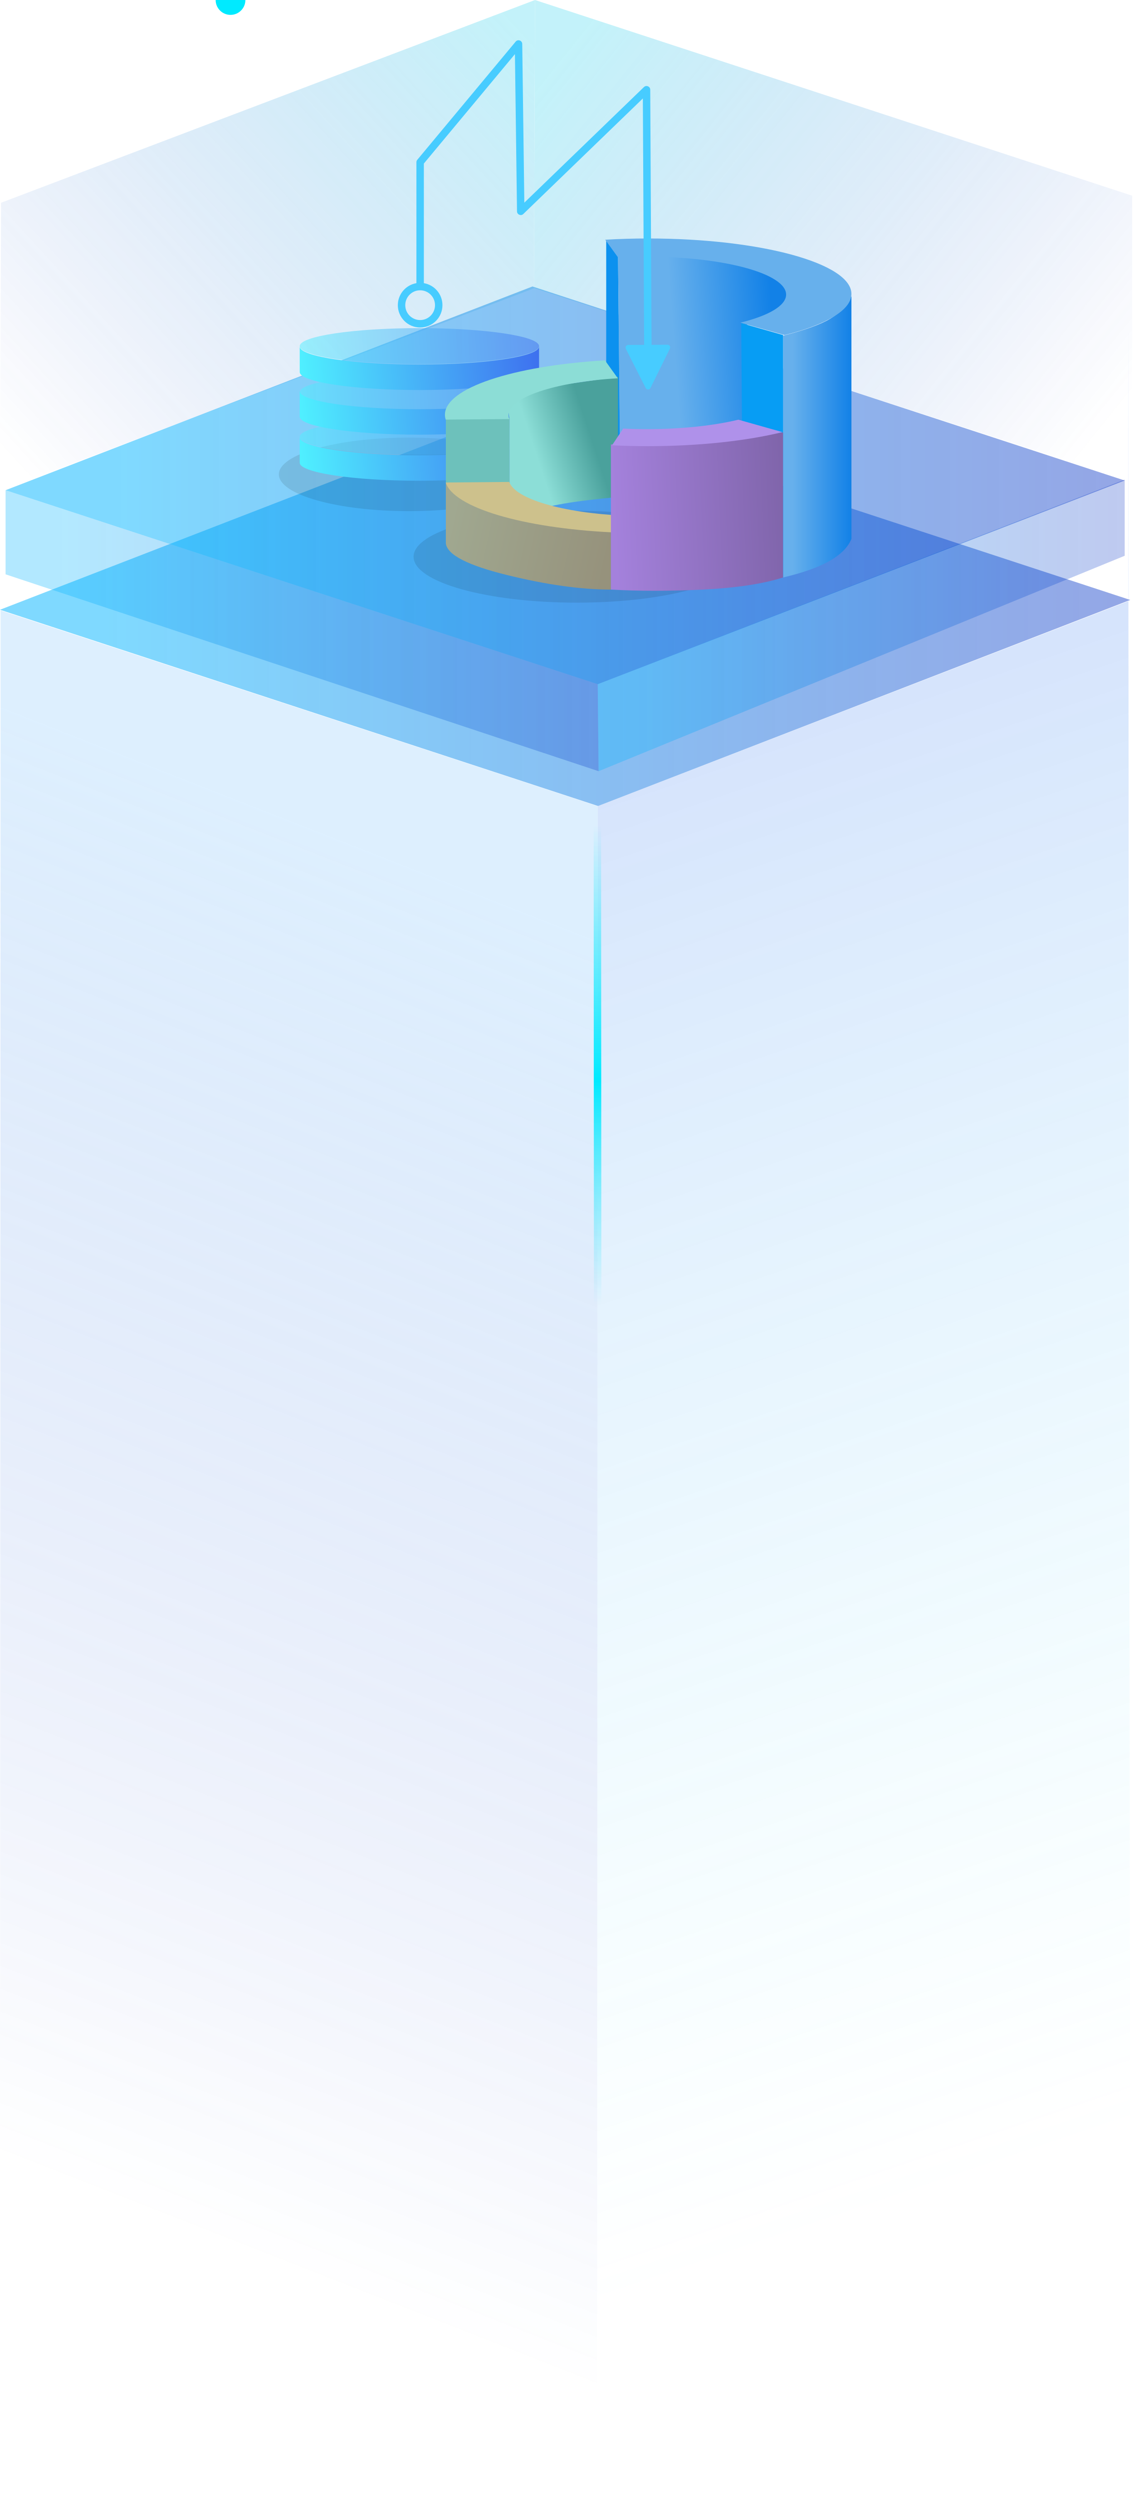<svg width="610px" height="1344px" viewBox="0 0 610 1344" version="1.1" xmlns="http://www.w3.org/2000/svg" xmlns:xlink="http://www.w3.org/1999/xlink">
            <defs>
                <linearGradient x1="100%" y1="50%" x2="9.663%" y2="50%" id="linearGradient-0jfn3jpw4c-1">
                    <stop stop-color="#002CC3" stop-opacity="0.84" offset="0%"></stop>
                    <stop stop-color="#00B4FF" offset="100%"></stop>
                </linearGradient>
                <linearGradient x1="46.995%" y1="10.705%" x2="53.005%" y2="86.865%" id="linearGradient-0jfn3jpw4c-2">
                    <stop stop-color="#3E71EF" stop-opacity="0.5" offset="0%"></stop>
                    <stop stop-color="#4FF0FF" stop-opacity="0" offset="100%"></stop>
                </linearGradient>
                <linearGradient x1="45.332%" y1="88.047%" x2="55.028%" y2="10.793%" id="linearGradient-0jfn3jpw4c-3">
                    <stop stop-color="#002CC3" stop-opacity="0" offset="0%"></stop>
                    <stop stop-color="#77C0FC" stop-opacity="0.5" offset="100%"></stop>
                </linearGradient>
                <linearGradient x1="100%" y1="50%" x2="9.663%" y2="50%" id="linearGradient-0jfn3jpw4c-4">
                    <stop stop-color="#002CC3" stop-opacity="0.84" offset="0%"></stop>
                    <stop stop-color="#00B4FF" offset="100%"></stop>
                </linearGradient>
                <linearGradient x1="100%" y1="50%" x2="9.663%" y2="50%" id="linearGradient-0jfn3jpw4c-5">
                    <stop stop-color="#002CC3" stop-opacity="0.84" offset="0%"></stop>
                    <stop stop-color="#00B4FF" offset="100%"></stop>
                </linearGradient>
                <linearGradient x1="100%" y1="50%" x2="9.663%" y2="50%" id="linearGradient-0jfn3jpw4c-6">
                    <stop stop-color="#002CC3" stop-opacity="0.84" offset="0%"></stop>
                    <stop stop-color="#00B4FF" offset="100%"></stop>
                </linearGradient>
                <linearGradient x1="-5.841%" y1="43.693%" x2="93.554%" y2="54.318%" id="linearGradient-0jfn3jpw4c-7">
                    <stop stop-color="#00EAFF" stop-opacity="0" offset="0%"></stop>
                    <stop stop-color="#00EAFF" offset="53.415%"></stop>
                    <stop stop-color="#4DE7FE" stop-opacity="0" offset="100%"></stop>
                </linearGradient>
                <filter x="-8.6%" y="-32.0%" width="117.1%" height="164.0%" filterUnits="objectBoundingBox" id="filter-0jfn3jpw4c-8">
                    <feGaussianBlur stdDeviation="2.02" in="SourceGraphic"></feGaussianBlur>
                </filter>
                <linearGradient x1="-4.59571617e-13%" y1="92.08%" x2="100%" y2="7.92%" id="linearGradient-0jfn3jpw4c-9">
                    <stop stop-color="#0D34C2" stop-opacity="0" offset="0%"></stop>
                    <stop stop-color="#36D5ED" offset="100%"></stop>
                </linearGradient>
                <linearGradient x1="100%" y1="82.401%" x2="4.39578929e-13%" y2="17.599%" id="linearGradient-0jfn3jpw4c-10">
                    <stop stop-color="#0D34C2" stop-opacity="0" offset="0%"></stop>
                    <stop stop-color="#36D5ED" offset="100%"></stop>
                </linearGradient>
                <linearGradient x1="2.73553349e-14%" y1="50.793%" x2="100%" y2="49.531%" id="linearGradient-0jfn3jpw4c-11">
                    <stop stop-color="#4FF0FF" offset="0%"></stop>
                    <stop stop-color="#3E71EF" offset="100%"></stop>
                </linearGradient>
                <linearGradient x1="2.73553349e-14%" y1="51.142%" x2="100%" y2="49.325%" id="linearGradient-0jfn3jpw4c-12">
                    <stop stop-color="#4FF0FF" offset="0%"></stop>
                    <stop stop-color="#3E71EF" offset="100%"></stop>
                </linearGradient>
                <linearGradient x1="72.938%" y1="45.931%" x2="27.062%" y2="50%" id="linearGradient-0jfn3jpw4c-13">
                    <stop stop-color="#1281E7" offset="0%"></stop>
                    <stop stop-color="#67B0EC" offset="100%"></stop>
                </linearGradient>
                <linearGradient x1="100%" y1="50%" x2="13.957%" y2="50%" id="linearGradient-0jfn3jpw4c-14">
                    <stop stop-color="#1281E7" offset="0%"></stop>
                    <stop stop-color="#67B0EC" offset="100%"></stop>
                </linearGradient>
                <linearGradient x1="72.06%" y1="28.688%" x2="27.94%" y2="50%" id="linearGradient-0jfn3jpw4c-15">
                    <stop stop-color="#4AA19C" offset="0%"></stop>
                    <stop stop-color="#8CDED7" offset="100%"></stop>
                </linearGradient>
                <linearGradient x1="1.738%" y1="42.769%" x2="100%" y2="56.599%" id="linearGradient-0jfn3jpw4c-16">
                    <stop stop-color="#A0A890" offset="0%"></stop>
                    <stop stop-color="#96927C" offset="100%"></stop>
                </linearGradient>
                <linearGradient x1="1.175%" y1="46.13%" x2="100%" y2="41.913%" id="linearGradient-0jfn3jpw4c-17">
                    <stop stop-color="#A481DC" offset="0%"></stop>
                    <stop stop-color="#8065AB" offset="100%"></stop>
                </linearGradient>
                <filter x="-75.0%" y="-75.0%" width="250.0%" height="250.0%" filterUnits="objectBoundingBox" id="filter-0jfn3jpw4c-18">
                    <feGaussianBlur stdDeviation="2" in="SourceGraphic"></feGaussianBlur>
                </filter>
                <linearGradient x1="50.002%" y1="2.51534904e-15%" x2="50.002%" y2="90.293%" id="linearGradient-0jfn3jpw4c-19">
                    <stop stop-color="#00EAFF" stop-opacity="0" offset="0%"></stop>
                    <stop stop-color="#00EAFF" offset="53.415%"></stop>
                    <stop stop-color="#4DE7FE" stop-opacity="0" offset="100%"></stop>
                </linearGradient>
                <filter x="-333.2%" y="-2.1%" width="808.2%" height="104.0%" filterUnits="objectBoundingBox" id="filter-0jfn3jpw4c-20">
                    <feGaussianBlur stdDeviation="2" in="SourceGraphic"></feGaussianBlur>
                </filter>
            </defs>
            <g id="home" stroke="none" stroke-width="1" fill="none" fill-rule="evenodd">
                <g id="home_v2.8" transform="translate(-673, -546)">
                    <g id="portal/新建指标" transform="translate(673, 546)">
                        <g id="Group" transform="translate(0, 216.997)" opacity="0.5">
                            <g id="cube">
                                <polygon id="Path-Copy" fill="url(#linearGradient-0jfn3jpw4c-1)" points="607.969 105.519 321.712 216.302 -4.01869752e-13 110.799 286.258 0"></polygon>
                                <path d="M607.132,106.098 L321.508,216.342 L321.169,1126.106 L608,1005.919 C607.526,605.779 607.193,305.806 607,106 C606.807,-93.806 606.851,-93.773 607.132,106.098 Z" id="Path-Copy-4" fill="url(#linearGradient-0jfn3jpw4c-2)"></path>
                                <polygon id="Path-Copy-3" fill="url(#linearGradient-0jfn3jpw4c-3)" points="321.169 1125.106 321.508 216.321 0.319 111.191 1.08477544e-12 1019.059"></polygon>
                            </g>
                        </g>
                        <g id="cube-layer" transform="translate(3, 153.998)">
                            <polygon id="Path-Copy" fill="url(#linearGradient-0jfn3jpw4c-4)" opacity="0.5" points="601.97 104.31 318.537 213.824 5.68434189e-14 109.529 283.433 -2.83762595e-14"></polygon>
                            <polyline id="Path-Copy-4" fill="url(#linearGradient-0jfn3jpw4c-5)" opacity="0.3" points="319 260.583 318.537 213.824 2.2711587e-13 109.529 -3.3844455e-15 154.752"></polyline>
                            <polyline id="Path-Copy-5" fill="url(#linearGradient-0jfn3jpw4c-6)" opacity="0.3" points="319 260.583 318.537 213.824 602 103.834 602 144.768"></polyline>
                        </g>
                        <g id="Group" fill-rule="nonzero" opacity="0.3">
                            <g id="cube-planet-wall-copy">
                                <polygon id="Path-Copy-2" fill="url(#linearGradient-0jfn3jpw4c-9)" points="287.787 9.62057673e-14 0.575 108.991 8.67491639e-17 264.012 287.212 155.006"></polygon>
                                <polyline id="Path-Copy-3" fill="url(#linearGradient-0jfn3jpw4c-10)" points="287.787 -1.34813909e-15 609.013 105.208 609.013 259.05 287.214 154.834"></polyline>
                            </g>
                        </g>
                        <g id="portal/新建指标/icon" transform="translate(124, -0)">
                            <g id="Group-2" transform="translate(26, 176.397)">
                                <ellipse id="Oval-Copy-5" fill="#000000" opacity="0.1" cx="70" cy="78.617" rx="70" ry="19.766"></ellipse>
                                <g id="Group-5-Copy-2" transform="translate(11.228, 48.761)">
                                    <g id="Group-4" fill="url(#linearGradient-0jfn3jpw4c-11)" opacity="0.5">
                                        <ellipse id="Oval-Copy-12" cx="64.374" cy="9.675" rx="64.374" ry="9.675"></ellipse>
                                    </g>
                                    <path d="M128.748,10.062 L128.748,23.458 L128.74,23.458 L128.748,23.607 C128.748,28.897 100.501,33.195 65.439,33.28 L64.374,33.282 C28.821,33.282 0,28.95 0,23.607 C0,23.557 0.002,23.508 0.007,23.459 L0,23.458 L0,10.062 L0.007,10.062 L0.009,10.073 C0.577,15.343 29.177,19.588 64.374,19.588 C99.596,19.588 128.211,15.337 128.741,10.062 L128.748,10.062 Z" id="Combined-Shape" fill="url(#linearGradient-0jfn3jpw4c-12)"></path>
                                </g>
                                <g id="Group-5-Copy" transform="translate(11.228, 24.768)">
                                    <g id="Group-4" fill="url(#linearGradient-0jfn3jpw4c-11)" opacity="0.5">
                                        <ellipse id="Oval-Copy-12" cx="64.374" cy="9.675" rx="64.374" ry="9.675"></ellipse>
                                    </g>
                                    <path d="M128.748,9.288 L128.748,22.684 L128.74,22.684 L128.748,22.833 C128.748,28.123 100.501,32.421 65.439,32.506 L64.374,32.508 C28.821,32.508 0,28.176 0,22.833 C0,22.783 0.002,22.734 0.007,22.685 L0,22.684 L0,9.288 L0.007,9.288 L0.009,9.299 C0.577,14.569 29.177,18.814 64.374,18.814 C99.596,18.814 128.211,14.563 128.741,9.288 L128.748,9.288 Z" id="Combined-Shape" fill="url(#linearGradient-0jfn3jpw4c-12)"></path>
                                </g>
                                <g id="Group-5" transform="translate(11.228, -0)">
                                    <g id="Group-4" opacity="0.5" fill="url(#linearGradient-0jfn3jpw4c-11)">
                                        <ellipse id="Oval-Copy-12" cx="64.374" cy="9.675" rx="64.374" ry="9.675"></ellipse>
                                    </g>
                                    <path d="M128.748,10.062 L128.748,23.458 L128.74,23.458 L128.748,23.607 C128.748,28.897 100.501,33.195 65.439,33.28 L64.374,33.282 C28.821,33.282 0,28.95 0,23.607 C0,23.557 0.002,23.508 0.007,23.459 L0,23.458 L0,10.062 L0.007,10.062 L0.009,10.073 C0.577,15.343 29.177,19.588 64.374,19.588 C99.596,19.588 128.211,15.337 128.741,10.062 L128.748,10.062 Z" id="Combined-Shape" fill="url(#linearGradient-0jfn3jpw4c-12)"></path>
                                </g>
                                <animateMotion path="M 0 0 V -10 Z" begin="0s" dur="3s" rotate="90" repeatCount="indefinite" />
                            </g>
                            <g id="3Dpie" transform="translate(98.461, 128.202)">
                                <ellipse id="pie-shadow" fill="#000000" opacity="0.1" cx="87.83" cy="171.092" rx="87.83" ry="24.677"></ellipse>
                                <g id="pie-blue" transform="translate(103.096, 0)">
                                    <polygon id="Path-5" fill="#0C91EF" points="0.535 0.911 0.535 130.9 8.145 132.2 6.877 8.71"></polygon>
                                    <path d="M6.877,9.36 C6.877,9.36 34.568,8.185 53.805,10.66 C88.548,15.129 123.565,32.758 74.099,47.057 L74.099,144.549 C68.191,142.75 60.158,141.45 50,140.649 C39.843,139.848 25.891,139.415 8.145,139.349" id="Path-7" fill="url(#linearGradient-0jfn3jpw4c-13)"></path>
                                    <path d="M95.661,182.246 L95.661,52.256 C107.487,49.245 115.943,46.212 121.028,43.157 C126.113,40.102 129.918,36.036 132.443,30.959 L132.443,161.448 C130.752,165.78 126.947,169.68 121.028,173.147 C115.109,176.613 106.653,179.646 95.661,182.246 Z" id="Path-8" fill="url(#linearGradient-0jfn3jpw4c-14)"></path>
                                    <polygon id="Path-6" fill="#079DF4" points="73.178 45.528 74.099 178.346 95.661 182.246 95.658 51.902"></polygon>
                                    <path d="M23.093,0 C83.486,0 132.443,13.345 132.443,29.807 C132.443,38.569 118.575,46.448 96.495,51.902 L72.714,45.249 C87.816,41.527 97.305,36.145 97.305,30.158 C97.305,18.925 63.898,9.819 22.69,9.819 C17.292,9.819 12.029,9.975 6.957,10.272 L-0.001,0.666 C7.444,0.23 15.17,0 23.093,0 Z" id="Combined-Shape-Copy" fill="#67B0EC"></path>
                                </g>
                                <g id="pie-green" transform="translate(16.872, 65.515)">
                                    <polygon id="Path-10" fill="#6DC1BB" points="0.51 30.938 0.51 98.532 34.756 97.232 34.756 30.938"></polygon>
                                    <path d="M93.1,8.84 L93.1,73.476 C69.566,75.568 54.249,78.205 47.149,81.389 C40.048,84.572 35.917,89.853 34.756,97.232 L34.756,31.277 C33.065,24.985 37.196,19.71 47.149,15.452" id="Path-10-Copy" fill="url(#linearGradient-0jfn3jpw4c-15)"></path>
                                    <path d="M86.078,2.46018612e-14 L93.005,9.636 C59.423,11.608 34.245,19.79 34.245,29.583 C34.245,30.253 34.363,30.915 34.593,31.568 L0.416,31.86 C0.14,30.994 0,30.117 0,29.232 C0,14.882 36.881,2.894 86.078,2.46018612e-14 Z" id="Combined-Shape-Copy-2" fill="#8CDDD6"></path>
                                </g>
                                <g id="pie-coffee" transform="translate(17.288, 130.881)">
                                    <path d="M0.094,0.669 L0.094,33.167 C0.94,39.233 11.932,44.866 33.072,50.065 C54.211,55.265 72.813,57.865 88.879,57.865 L88.879,26.667 C60.424,24.153 40.13,21.12 27.998,17.568 C15.866,14.015 6.565,8.382 0.094,0.669 Z" id="Path-11" fill="url(#linearGradient-0jfn3jpw4c-16)"></path>
                                    <path d="M95.452,18.115 L89.483,27.1 C41.461,24.765 4.298,13.819 -0,0.292 L34.177,-0.001 C37.406,9.168 62.776,16.561 95.452,18.115 Z" id="Combined-Shape-Copy-8" fill="#CDC18C"></path>
                                </g>
                                <g id="pie-purple" transform="translate(106.167, 97.414)">
                                    <path d="M0,13.338 L0,91.332 C15.22,92.198 31.709,92.198 49.466,91.332 C67.223,90.465 81.597,88.299 92.59,84.832 L92.59,6.839 C74.583,9.4 60.208,11.133 49.466,12.038 C38.724,12.943 22.235,13.376 0,13.338 Z" id="Path-9" fill="url(#linearGradient-0jfn3jpw4c-17)"></path>
                                    <path d="M68.556,4.84383685e-14 L92.256,6.679 C72.987,11.377 47.601,14.232 19.783,14.232 C13.239,14.232 6.83,14.074 0.603,13.771 L6.573,4.786 C10.734,4.984 15.013,5.087 19.38,5.087 C38.23,5.087 55.443,3.166 68.556,4.84383685e-14 Z" id="Combined-Shape-Copy-7" fill="#AF91EA"></path>
                                </g>
                                <animateMotion path="M 0 0 V -10 Z" begin="1.5s" dur="3s" rotate="90" repeatCount="indefinite" />
                            </g>
                            <path id="calc-path" d="M102,160 C102,128.667 102,103.667 102,85 C118,66 146,35 155,23 C156,32 156,95 156,110 C171,97 210,56 224,48 C225.333,64.667 225.333,116 224,202"></path>
                            <path id="calc" d="M156.912,23.476 L156.92,23.629 L158.047,108.951 L222.388,46.801 C223.617,45.615 225.645,46.419 225.772,48.077 L225.778,48.23 L226.489,185.374 L235.058,185.33 C235.802,185.326 236.416,185.891 236.489,186.616 L236.497,186.754 C236.498,186.976 236.447,187.196 236.349,187.395 L236.349,187.395 L225.89,208.586 C225.541,209.295 224.682,209.586 223.973,209.236 C223.695,209.099 223.469,208.876 223.33,208.599 L223.33,208.599 L212.652,187.518 C212.295,186.813 212.577,185.951 213.282,185.594 C213.48,185.494 213.699,185.441 213.921,185.44 L213.921,185.44 L222.489,185.394 L221.801,52.929 L157.498,115.043 C156.275,116.225 154.255,115.433 154.116,113.783 L154.109,113.631 L152.991,29.094 L104,87.916 L104.001,152.221 C109.676,153.174 114,158.11 114,164.055 C114,170.683 108.627,176.055 102,176.055 C95.373,176.055 90,170.683 90,164.055 C90,158.109 94.325,153.173 100,152.221 L100,87.194 C100,86.785 100.125,86.387 100.357,86.053 L100.463,85.914 L153.383,22.375 C154.539,20.987 156.767,21.727 156.912,23.476 Z M102,156.055 C97.582,156.055 94,159.637 94,164.055 C94,168.474 97.582,172.055 102,172.055 C106.418,172.055 110,168.474 110,164.055 C110,159.637 106.418,156.055 102,156.055 Z" fill="#47CCFF" fill-rule="nonzero"></path>

                            <filter x="-75.0%" y="-75.0%" width="250.0%" height="250.0%" filterUnits="objectBoundingBox" id="filter-d2s18rug9q-1">
                                <feGaussianBlur stdDeviation="2" in="SourceGraphic"></feGaussianBlur>
                            </filter>

                            <circle id="oval-calc" fill="#00EAFF" filter="url(#filter-d2s18rug9q-1)" cx="0" cy="0" r="8">
                                <animateMotion 
                                    xlink:href="#oval-calc" 
                                    begin="0s" 
                                    dur="3s" 
                                    repeatCount="indefinite">
                                    <mpath xlink:href="#calc-path" />
                                </animateMotion>
                            </circle>
                        </g>
                        <line x1="321.337" y1="443.994" x2="321.5" y2="728.445" id="light" stroke="url(#linearGradient-0jfn3jpw4c-19)" stroke-width="4" filter="url(#f2-1)">
                            <animateMotion path="M 0 0 V 300" begin="0s" dur="3s" rotate="90" repeatCount="indefinite" />
                        </line>
                    </g>
                </g>
            </g>
        </svg>